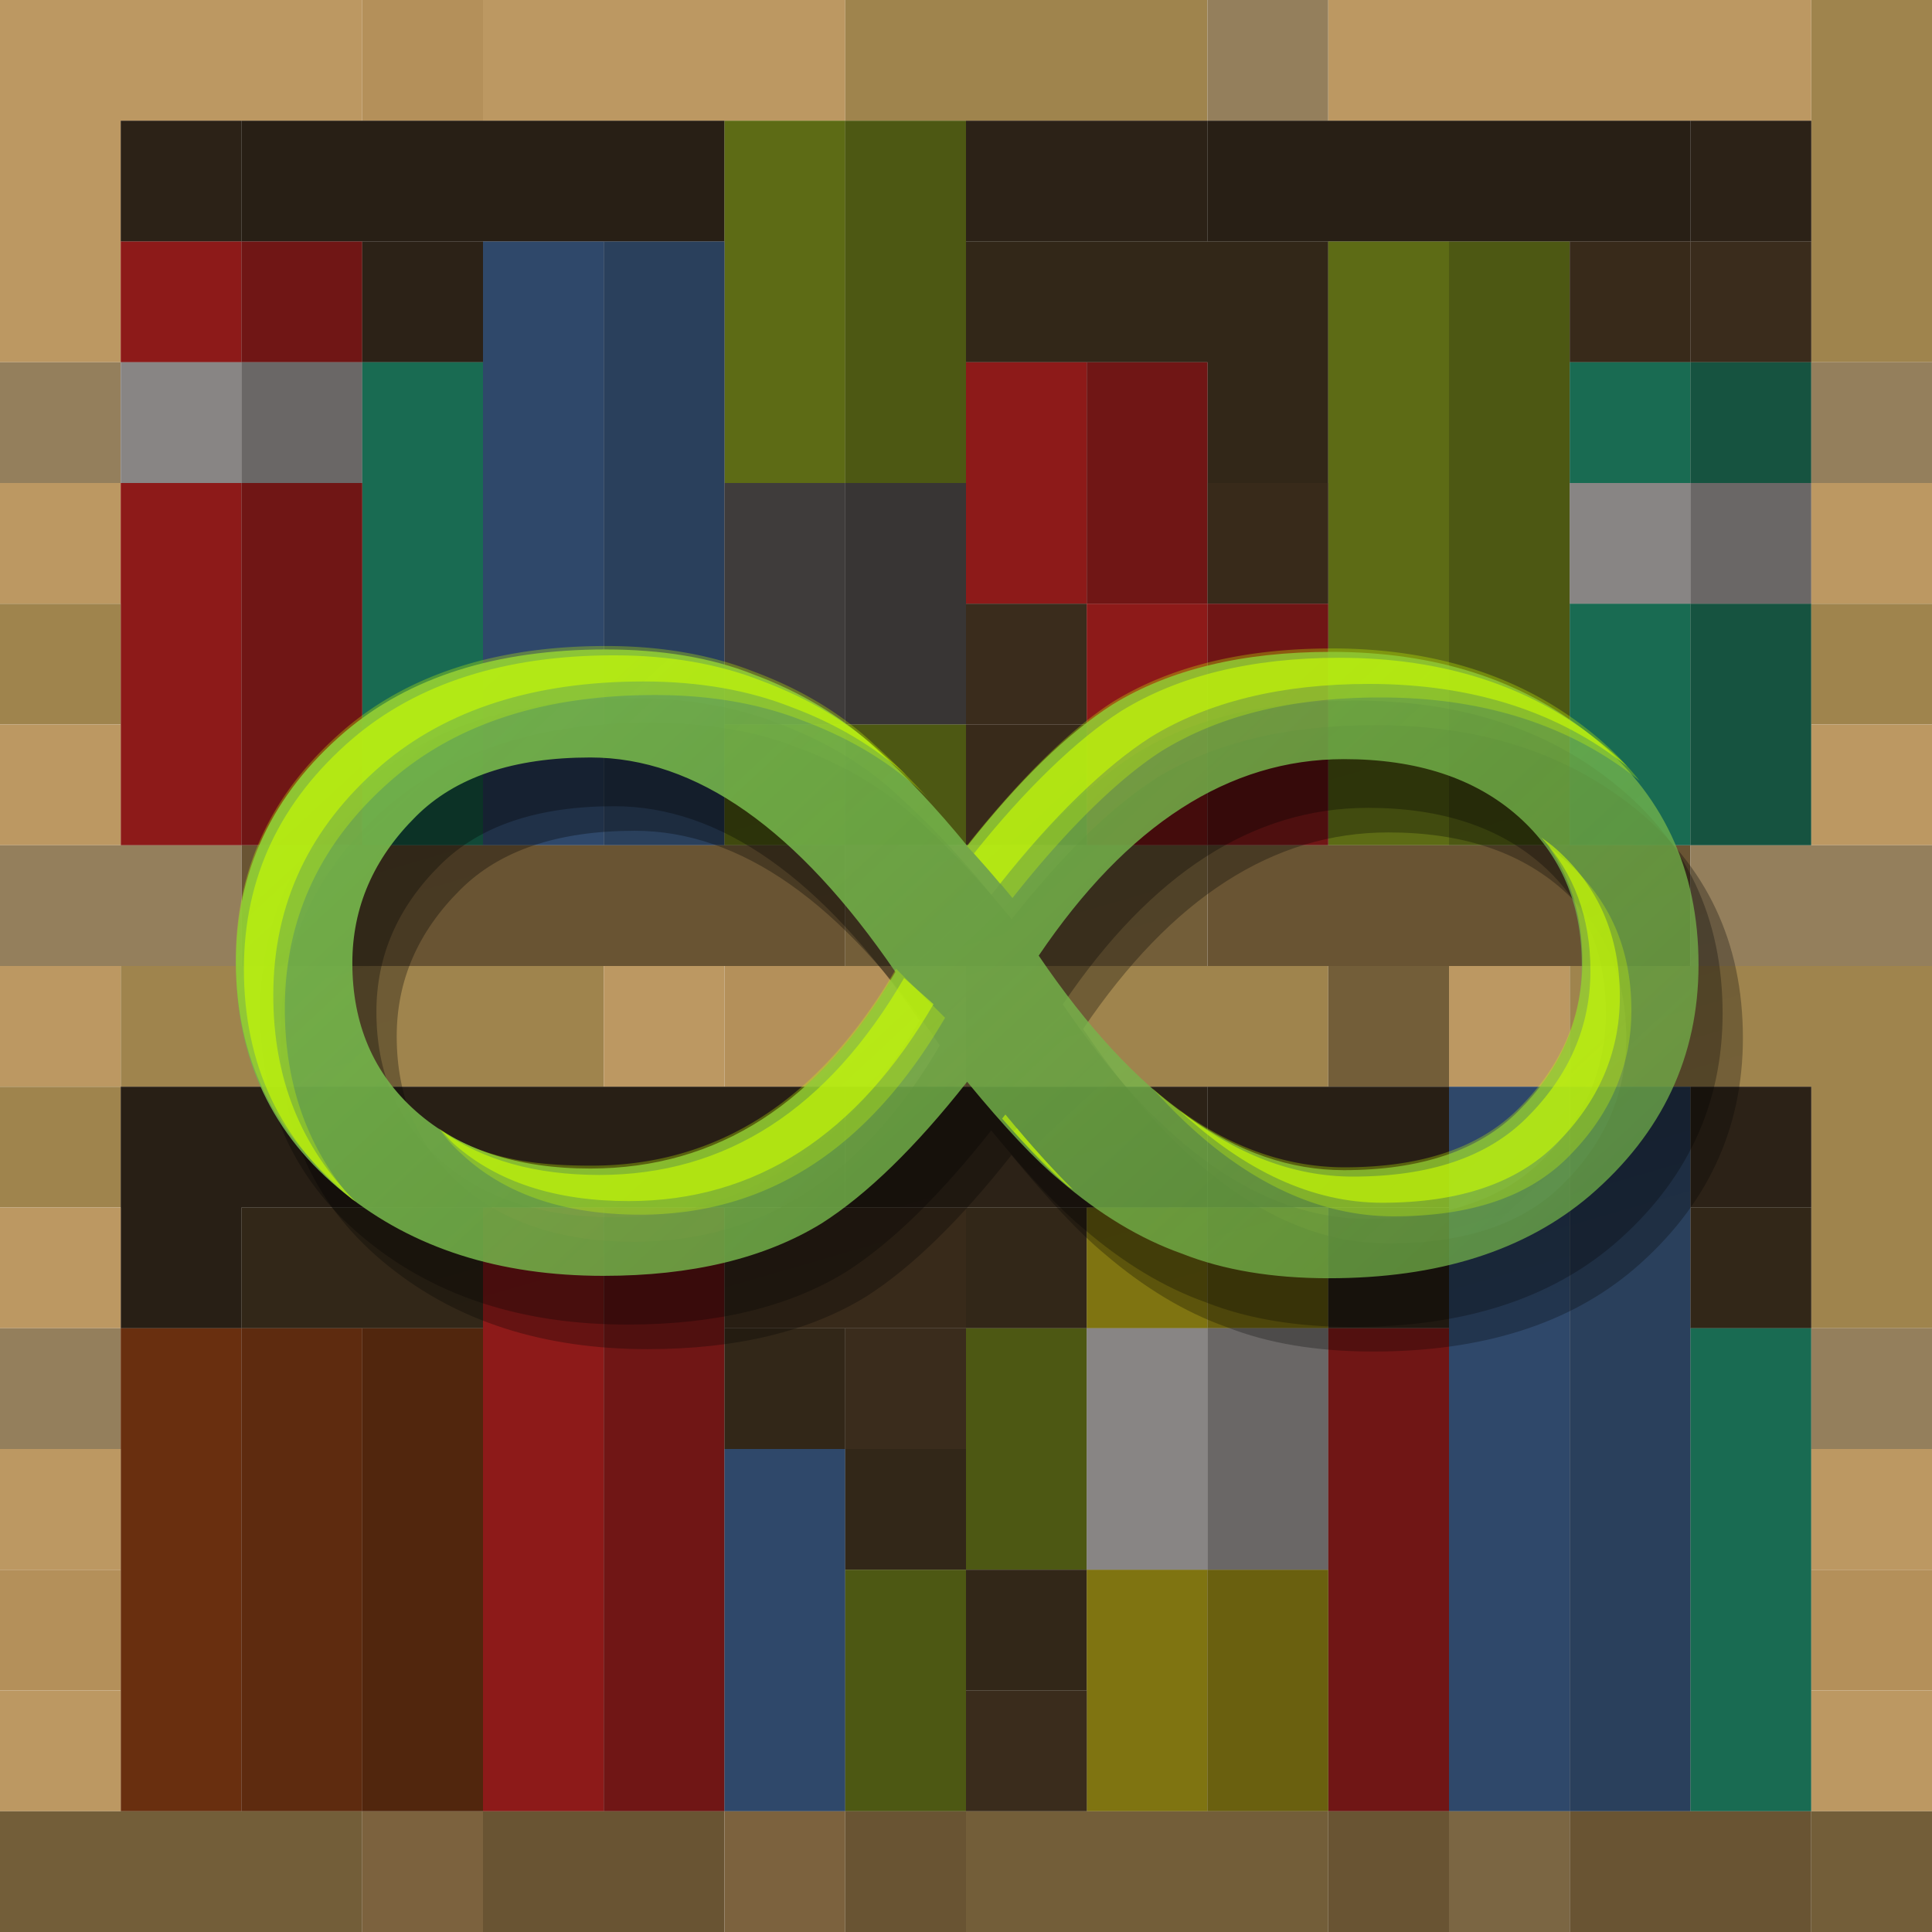 <svg xmlns="http://www.w3.org/2000/svg" xmlns:xlink="http://www.w3.org/1999/xlink" preserveAspectRatio="xMinYMin meet" width="128" height="128"><style><![CDATA[.B{fill:#bc9862}.C{fill:#9f844d}.D{fill:#947f5c}.E{fill:#2c2213}.F{fill:#362a15}.G{fill:#911111}.H{fill:#695433}.I{fill:#5e720d}.J{fill:#bc1616}.K{fill:#735e39}.L{fill:#b4905a}.M{fill:#271e11}.N{fill:#3f2e18}.O{fill:#41311a}.P{fill:#118e6b}.Q{fill:#758e11}.R{fill:#315b8e}.S{fill:#b5b5b5}.T{fill:#898989}]]></style><defs><linearGradient xlink:href="#B" id="A" x1="17.307" y1="-24.784" x2="55.049" y2="106.078"/><linearGradient id="B" gradientUnits="userSpaceOnUse"><stop offset="0" stop-opacity=".8"/><stop offset="1" stop-opacity=".35"/></linearGradient><linearGradient xlink:href="#B" id="C" x1="18.136" y1="-23.782" x2="55.878" y2="107.079"/><linearGradient id="D" x1="8.514" y1="10.784" x2="63.981" y2="70.266" gradientUnits="userSpaceOnUse"><stop offset="0" stop-color="#75b54b"/><stop offset="1" stop-color="#75b54b" stop-opacity=".6"/></linearGradient></defs><g transform="matrix(8 0 0 8 0 -896)"><path d="M0 112h3v1H1v2H0z" class="B"/><path d="M3 112h1v1H3z" class="L"/><path d="M4 112h3v1H4z" class="B"/><path d="M7 112h3v1H7z" class="C"/><path d="M10 112h1v1h-1z" class="D"/><path d="M11 112h4v1h-4z" class="B"/><path d="M15 112h1v3h-1z" class="C"/><path d="M1 113h1v1H1z" class="E"/><path d="M2 113h4v1H2z" class="M"/><path d="M6 113h1v3H6z" class="Q"/><path d="M7 113h1v3H7z" class="I"/><path d="M8 113h2v1H8z" class="E"/><path d="M10 113h4v1h-4z" class="M"/><path d="M14 113h1v1h-1z" class="E"/><path d="M1 114h1v1H1z" class="J"/><path d="M2 114h1v1H2z" class="G"/><path d="M3 114h1v1H3z" class="E"/><path d="M4 114h1v5H4z" class="R"/><path d="M5 114h1v5H5z" fill="#2a4e7a"/><path d="M8 114h3v2h-1v-1H8z" class="F"/><path d="M11 114h1v5h-1z" class="Q"/><path d="M12 114h1v5h-1z" class="I"/><path d="M13 114h1v1h-1z" class="N"/><path d="M14 114h1v1h-1z" class="O"/><path d="M0 115h1v1H0z" class="D"/><path d="M1 115h1v1H1z" class="S"/><path d="M2 115h1v1H2z" class="T"/><path d="M3 115h1v4H3z" class="P"/><path d="M8 115h1v2H8z" class="J"/><path d="M9 115h1v2H9z" class="G"/><path d="M13 115h1v1h-1z" class="P"/><path d="M14 115h1v1h-1z" fill="#0c6b50"/><path d="M15 115h1v1h-1z" class="D"/><path d="M0 116h1v1H0z" class="B"/><path d="M1 116h1v3H1z" class="J"/><path d="M2 116h1v3H2z" class="G"/><path d="M6 116h1v2H6z" fill="#494949"/><path d="M7 116h1v2H7z" fill="#3f3f3f"/><path d="M10 116h1v1h-1z" class="N"/><path d="M13 116h1v1h-1z" class="S"/><path d="M14 116h1v1h-1z" class="T"/><path d="M15 116h1v1h-1z" class="B"/><path d="M0 117h1v1H0z" class="C"/><path d="M8 117h1v1H8z" class="O"/><path d="M9 117h1v2H9z" class="J"/><path d="M10 117h1v2h-1z" class="G"/><path d="M13 117h1v2h-1z" class="P"/><path d="M14 117h1v2h-1z" fill="#0c6b50"/><path d="M15 117h1v1h-1z" class="C"/><path d="M0 118h1v1H0z" class="B"/><path d="M6 118h1v1H6z" class="Q"/><path d="M7 118h1v1H7z" class="I"/><path d="M8 118h1v1H8z" class="N"/><path d="M15 118h1v1h-1z" class="B"/><path d="M0 119h2v1H0z" class="D"/><path d="M2 119h5v1H2z" class="H"/><path d="M7 119h3v1H7z" class="K"/><path d="M10 119h4v1h-4z" class="H"/><path d="M14 119h2v1h-2z" class="D"/><path d="M0 120h1v1H0z" class="B"/><path d="M1 120h4v1H1z" class="C"/><path d="M5 120h1v1H5z" class="B"/><path d="M6 120h2v1H6z" class="L"/><path d="M8 120h3v1H8z" class="C"/><path d="M11 120h1v1h-1z" class="K"/><path d="M12 120h1v1h-1z" class="B"/><path d="M13 120h3v3h-1v-2h-2zm-13 1h1v1H0z" class="C"/><path d="M1 121h6v1H2v1H1z" class="M"/><path d="M7 121h3v1H7z" class="E"/><path d="M10 121h2v1h-2z" class="M"/><path d="M12 121h1v6h-1z" class="R"/><path d="M13 121h1v6h-1z" fill="#2a4e7a"/><path d="M14 121h1v1h-1z" class="E"/><path d="M0 122h1v1H0z" class="B"/><path d="M2 122h2v1H2z" class="F"/><path d="M4 122h1v5H4z" class="J"/><path d="M5 122h1v5H5z" class="G"/><path d="M6 122h2v1H6z" class="N"/><path d="M8 122h1v1H8z" class="F"/><path d="M9 122h1v1H9z" fill="#a89b0a"/><path d="M10 122h1v1h-1z" fill="#897e08"/><path d="M11 122h1v1h-1z" class="E"/><path d="M14 122h1v1h-1z" class="F"/><path d="M0 123h1v1H0z" class="D"/><path d="M1 123h1v4H1z" fill="#873608"/><path d="M2 123h1v4H2z" fill="#773007"/><path d="M3 123h1v4H3z" fill="#632805"/><path d="M6 123h1v1H6z" class="F"/><path d="M7 123h1v1H7z" class="O"/><path d="M8 123h1v2H8z" class="I"/><path d="M9 123h1v2H9z" class="S"/><path d="M10 123h1v2h-1z" class="T"/><path d="M11 123h1v4h-1z" class="G"/><path d="M14 123h1v4h-1z" class="P"/><path d="M15 123h1v1h-1z" class="D"/><path d="M0 124h1v1H0z" class="B"/><path d="M6 124h1v3H6z" class="R"/><path d="M7 124h1v1H7z" class="F"/><path d="M15 124h1v1h-1z" class="B"/><path d="M0 125h1v1H0z" class="L"/><path d="M7 125h1v2H7z" class="I"/><path d="M8 125h1v1H8z" class="F"/><path d="M9 125h1v2H9z" fill="#a89b0a"/><path d="M10 125h1v2h-1z" fill="#897e08"/><path d="M15 125h1v1h-1z" class="L"/><path d="M0 126h1v1H0z" class="B"/><path d="M8 126h1v1H8z" class="O"/><path d="M15 126h1v1h-1z" class="B"/><path d="M0 127h3v1H0z" class="K"/><path d="M3 127h1v1H3z" fill="#7c623e"/><path d="M4 127h2v1H4z" class="H"/><path d="M6 127h1v1H6z" fill="#7c623e"/><path d="M7 127h1v1H7z" class="H"/><path d="M8 127h3v1H8z" class="K"/><path d="M11 127h1v1h-1z" class="H"/><path d="M12 127h1v1h-1z" fill="#7b6643"/><path d="M13 127h2v1h-2z" class="H"/><path d="M15 127h1v1h-1z" class="K"/><path d="M1 121h14v6H1zm0-8h14v6H1z" opacity=".33" fill-opacity=".986" fill="#2b2220"/><g transform="matrix(.203 0 0 .203 1.08 113.053)"><path d="M38.887 44.94c-.974-.802-2.23-2.138-3.77-4.008-2.106 2.672-4.086 4.6-5.94 5.78-2.326 1.425-5.295 2.138-8.9 2.138-4.243 0-7.762-1.125-10.56-3.374-2.954-2.36-4.43-5.49-4.43-9.386 0-3.74 1.477-6.88 4.43-9.42 2.64-2.25 6.19-3.374 10.654-3.374 2.294 0 4.3.334 5.987 1.002 1.98.735 3.645 1.737 4.997 3.006 1.257 1.136 2.514 2.472 3.77 4.008 2.106-2.672 4.085-4.6 5.94-5.78 2.326-1.425 5.295-2.138 8.9-2.138 4.243 0 7.762 1.125 10.56 3.374 2.954 2.36 4.43 5.49 4.43 9.386 0 3.74-1.477 6.88-4.43 9.42-2.64 2.25-6.19 3.374-10.654 3.374-2.294 0-4.3-.334-5.987-1.002-1.697-.6-3.363-1.603-4.997-3.006m-19.14-.468c5.185 0 9.334-2.672 12.445-8.017-3.99-5.834-8.14-8.752-12.445-8.752-3.143 0-5.515.802-7.118 2.405-1.728 1.715-2.593 3.708-2.593 5.98 0 2.494.864 4.51 2.593 6.046 1.76 1.56 4.133 2.338 7.118 2.338M50.483 27.77c-4.683 0-8.83 2.672-12.445 8.017 3.96 5.835 8.108 8.752 12.445 8.752 3.143 0 5.515-.802 7.118-2.405 1.728-1.715 2.593-3.708 2.593-5.98 0-2.494-.864-4.51-2.593-6.046-1.76-1.56-4.133-2.338-7.118-2.338" opacity=".5" fill="url(#A)"/><path d="M39.715 45.942c-.974-.802-2.23-2.138-3.77-4.008-2.106 2.672-4.086 4.6-5.94 5.78-2.326 1.425-5.295 2.138-8.9 2.138-4.243 0-7.762-1.125-10.56-3.374-2.954-2.36-4.43-5.49-4.43-9.386 0-3.74 1.477-6.88 4.43-9.42 2.64-2.25 6.19-3.374 10.654-3.374 2.294 0 4.3.334 5.987 1.002 1.98.735 3.645 1.737 4.997 3.006 1.257 1.136 2.514 2.472 3.77 4.008 2.106-2.672 4.085-4.6 5.94-5.78 2.326-1.425 5.295-2.138 8.9-2.138 4.243 0 7.762 1.125 10.56 3.374 2.954 2.36 4.43 5.49 4.43 9.386 0 3.74-1.477 6.88-4.43 9.42-2.64 2.25-6.19 3.374-10.654 3.374-2.294 0-4.3-.334-5.987-1.002-1.697-.6-3.363-1.603-4.997-3.006m-19.14-.468c5.185 0 9.334-2.672 12.445-8.017-3.99-5.834-8.14-8.752-12.445-8.752-3.143 0-5.515.802-7.118 2.405-1.728 1.715-2.593 3.708-2.593 5.98 0 2.494.864 4.51 2.593 6.046 1.76 1.56 4.133 2.338 7.118 2.338m30.736-16.702c-4.683 0-8.83 2.672-12.445 8.017 3.96 5.835 8.108 8.752 12.445 8.752 3.143 0 5.515-.802 7.118-2.405 1.728-1.715 2.593-3.708 2.593-5.98 0-2.494-.864-4.51-2.593-6.046-1.76-1.56-4.133-2.338-7.118-2.338" opacity=".5" fill="url(#C)"/><path d="M37.905 42.952c-.974-.802-2.23-2.138-3.77-4.008-2.106 2.672-4.086 4.6-5.94 5.78-2.326 1.425-5.295 2.138-8.9 2.138-4.243 0-7.762-1.125-10.56-3.374-2.954-2.36-4.43-5.49-4.43-9.386 0-3.74 1.477-6.88 4.43-9.42 2.64-2.25 6.19-3.374 10.654-3.374 2.294 0 4.3.334 5.987 1.002 1.98.735 3.645 1.737 4.997 3.006 1.257 1.136 2.514 2.472 3.77 4.008 2.106-2.672 4.085-4.6 5.94-5.78 2.326-1.425 5.295-2.138 8.9-2.138 4.243 0 7.762 1.125 10.56 3.374 2.954 2.36 4.43 5.49 4.43 9.386 0 3.74-1.477 6.88-4.43 9.42-2.64 2.25-6.19 3.374-10.654 3.374-2.294 0-4.3-.334-5.987-1.002-1.697-.6-3.363-1.603-4.997-3.006m-19.14-.468c5.185 0 9.334-2.672 12.445-8.017-3.99-5.834-8.14-8.752-12.445-8.752-3.143 0-5.515.802-7.118 2.405-1.728 1.715-2.593 3.708-2.593 5.98 0 2.494.864 4.51 2.593 6.046 1.76 1.56 4.133 2.338 7.118 2.338M49.5 25.782c-4.683 0-8.83 2.672-12.445 8.017 3.96 5.835 8.108 8.752 12.445 8.752 3.143 0 5.515-.802 7.118-2.405 1.728-1.715 2.593-3.708 2.593-5.98 0-2.494-.864-4.51-2.593-6.046-1.76-1.56-4.133-2.338-7.118-2.338" fill="url(#D)"/><g fill="#cf0"><path d="M19.4 21.167c-4.463 0-8.027 1.15-10.667 3.4-2.954 2.54-4.433 5.66-4.433 9.4 0 3.897 1.48 7.04 4.433 9.4-1.623-2.044-2.433-4.512-2.433-7.4 0-3.74 1.48-6.86 4.433-9.4 2.64-2.25 6.204-3.4 10.667-3.4 2.294 0 4.303.365 6 1.033 1.98.735 3.615 1.73 4.967 3 .068.062.132.137.2.2-.732-.797-1.468-1.54-2.2-2.2-1.35-1.27-2.987-2.265-4.967-3-1.697-.668-3.706-1.033-6-1.033zm29.6.1c-3.614 0-6.574.74-8.9 2.167-1.818 1.157-3.923 3.29-5.983 5.883a41.96 41.96 0 0 1 1.867 2.133c2.106-2.672 4.262-4.836 6.117-6.017 2.326-1.425 5.286-2.167 8.9-2.167 4.243 0 7.77 1.15 10.567 3.4-.57-.722-1.228-1.383-2-2-2.797-2.25-6.324-3.4-10.567-3.4zm8.867 8.1c.91 1.305 1.367 2.858 1.367 4.667 0 2.27-.872 4.285-2.6 6-1.603 1.603-3.957 2.4-7.1 2.4-2.654 0-5.32-1.032-7.833-3.217 3.137 3.51 6.47 5.217 9.833 5.217 3.143 0 5.497-.797 7.1-2.4 1.728-1.715 2.6-3.73 2.6-6 0-2.494-.872-4.497-2.6-6.033-.25-.22-.493-.444-.767-.633zm-26.633 4.967c-3.11 5.345-7.248 8.033-12.433 8.033-2.58 0-4.543-.352-6.208-1.517.35.506.6.752 1.075 1.183 1.76 1.56 4.148 2.333 7.133 2.333 5.185 0 9.322-2.69 12.433-8.033zm4.933 6.5c-.04.052-.092.082-.133.133.687.744 1.307 1.36 1.833 1.8-.53-.58-1.078-1.178-1.7-1.933z" opacity=".3"/><path d="M19.73 21.547c-4.463 0-8.027 1.15-10.667 3.4-2.954 2.54-4.433 5.66-4.433 9.4 0 3.897 1.48 7.04 4.433 9.4.043.034.1.066.133.1-2.24-2.228-3.367-5.04-3.367-8.433 0-3.74 1.48-6.86 4.433-9.4 2.64-2.25 6.204-3.4 10.667-3.4 2.294 0 4.303.365 6 1.033 1.87.694 3.424 1.628 4.733 2.8-.314-.31-.652-.583-.967-.867-1.35-1.27-2.987-2.265-4.967-3-1.697-.668-3.706-1.033-6-1.033zm29.6.1c-3.614 0-6.574.74-8.9 2.167-1.813 1.154-3.963 3.236-6.017 5.817.356.403.71.8 1.067 1.233 2.106-2.672 4.296-4.803 6.15-5.983 2.326-1.425 5.286-2.167 8.9-2.167 4.224 0 7.742 1.137 10.533 3.367-.36-.368-.746-.697-1.167-1.033-2.797-2.25-6.324-3.4-10.567-3.4zm8.233 7.333c1.323 1.45 2 3.25 2 5.433 0 2.27-.872 4.285-2.6 6-1.603 1.603-3.957 2.4-7.1 2.4-2.406 0-4.776-.904-7.067-2.7 2.67 2.484 5.437 3.767 8.267 3.767 3.143 0 5.497-.797 7.1-2.4 1.728-1.715 2.6-3.73 2.6-6 0-2.494-.872-4.497-2.6-6.033-.186-.164-.4-.32-.6-.467zm-26 5.733c-3.11 5.345-7.248 8.033-12.433 8.033-2.612 0-4.76-.607-6.433-1.8.166.176.314.368.5.533 1.76 1.56 4.148 2.333 7.133 2.333 5.185 0 9.322-2.69 12.433-8.033zm4.133 5.567l-.133.167c1.04 1.19 1.975 2.17 2.7 2.767.062.054.137.08.2.133-.792-.78-1.706-1.78-2.767-3.067z" opacity=".6"/></g></g></g></svg>